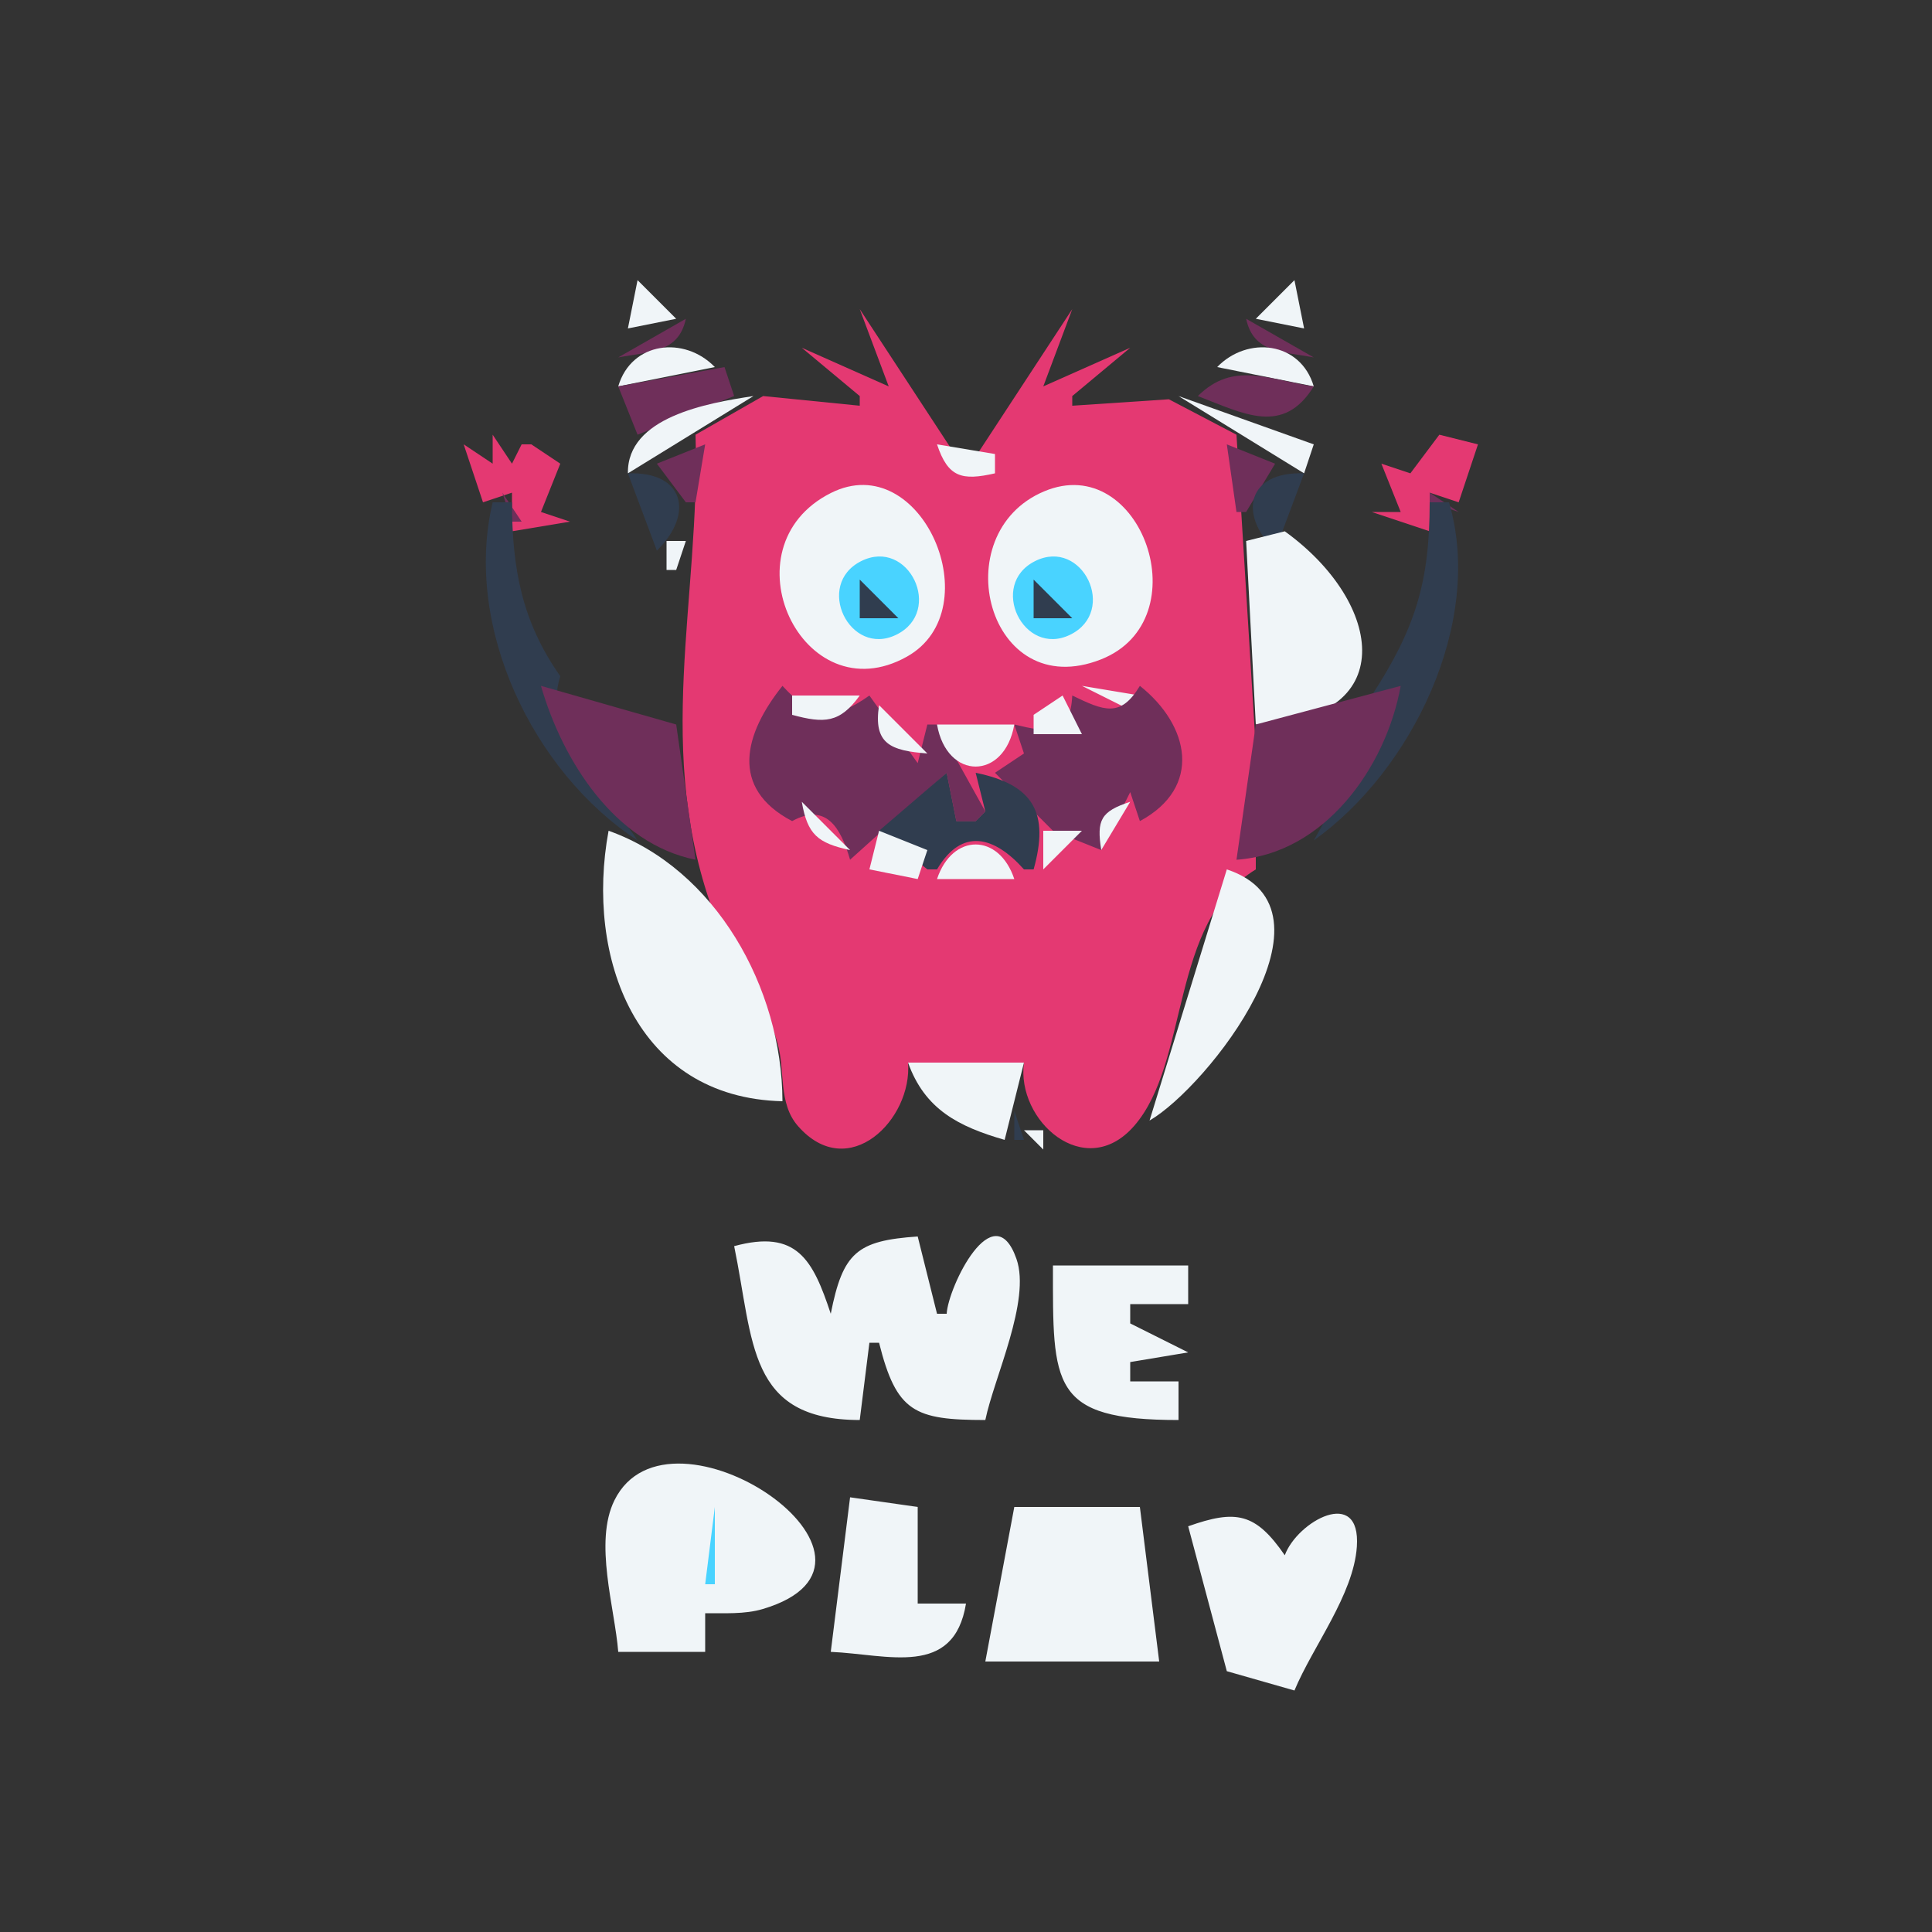 <svg xmlns="http://www.w3.org/2000/svg" width="200" height="200">
<rect width="100%" height="100%" fill="#333333" stroke="none"/>
<!--path style="fill:#49d3ff; stroke:none;" d="M0 0L0 200L200 200L200 0L0 0z"/-->
<path style="fill:#f0f5f8; stroke:none;" d="M66 29L65 34L70 33L66 29M130 33L135 34L134 29L130 33z"/>
<path style="fill:#e43972; stroke:none;" d="M89 32L92 40L83 36L89 41L89 42L79 41L72 45C72.537 62.251 67.516 77.746 74.066 95C75.774 99.501 79.165 103.409 80.49 108C81.303 110.816 80.53 114.195 82.603 116.566C87.824 122.532 94.468 115.891 94 110L106 110C105.177 116 112.305 122.384 117.397 116.566C123.211 109.92 121.005 95.482 130 90L130 89L129.91 76L128 45L121 41.333L111 42L111 41L117 36L108 40L111 32L100 48.793L89 32M67 33L68 34L67 33z"/>
<path style="fill:#6f2f5a; stroke:none;" d="M64 37C67.284 36.379 70.24 36.545 71 33L64 37M129 33C129.76 36.545 132.716 36.379 136 37L129 33z"/>
<path style="fill:#e43972; stroke:none;" d="M132 33L133 34L132 33z"/>
<path style="fill:#303d4f; stroke:none;" d="M64 35L65 36L64 35z"/>
<path style="fill:#f0f5f8; stroke:none;" d="M64 40L74 38C70.86 34.746 65.361 35.347 64 40z"/>
<path style="fill:#6f2f5a; stroke:none;" d="M89 35L90 36L89 35M110 35L111 36L110 35z"/>
<path style="fill:#f0f5f8; stroke:none;" d="M126 38L136 40C134.639 35.347 129.14 34.746 126 38z"/>
<path style="fill:#303d4f; stroke:none;" d="M135 35L136 36L135 35z"/>
<path style="fill:#e43972; stroke:none;" d="M66 36L67 37L66 36M133 36L134 37L133 36M71 38L72 39L71 38z"/>
<path style="fill:#6f2f5a; stroke:none;" d="M64 40L66 45L76 41L75 38L64 40M124 41C128.774 42.838 132.835 45.108 136 40C131.331 39.314 127.692 37.342 124 41z"/>
<path style="fill:#49d3ff; stroke:none;" d="M129 38L130 39L129 38z"/>
<path style="fill:#e43972; stroke:none;" d="M67 39L68 40L67 39z"/>
<path style="fill:#6f2f5a; stroke:none;" d="M90 39L91 40L90 39z"/>
<path style="fill:#49d3ff; stroke:none;" d="M91 39L92 40L91 39M108 39L109 40L108 39z"/>
<path style="fill:#6f2f5a; stroke:none;" d="M109 39L110 40L109 39z"/>
<path style="fill:#e43972; stroke:none;" d="M132 39L133 40L132 39z"/>
<path style="fill:#303d4f; stroke:none;" d="M64 41L66 45L64 41z"/>
<path style="fill:#e43972; stroke:none;" d="M74 41L75 42L74 41z"/>
<path style="fill:#f0f5f8; stroke:none;" d="M65 49L78 41C73.18 41.722 64.903 43.193 65 49M122 41L135 49L136 46L122 41z"/>
<path style="fill:#e43972; stroke:none;" d="M125 41L126 42L125 41z"/>
<path style="fill:#303d4f; stroke:none;" d="M135 41L134 45L135 41z"/>
<path style="fill:#e43972; stroke:none;" d="M69 43L70 44L69 43z"/>
<path style="fill:#6f2f5a; stroke:none;" d="M96 43L97 44L96 43M103 43L104 44L103 43z"/>
<path style="fill:#e43972; stroke:none;" d="M130 43L131 44L130 43M133 44L134 45L133 44M51 45L51 48L48 46L50 52L53 51L53 55L59 54L56 53L58 48L55 46L54 46L53 48L51 45z"/>
<path style="fill:#6f2f5a; stroke:none;" d="M73 45L74 46L73 45M126 45L127 46L126 45z"/>
<path style="fill:#e43972; stroke:none;" d="M149 45L146 49L143 48L145 53L142 53L148 55L148 51L151 52L153 46L149 45M70 46L71 47L70 46z"/>
<path style="fill:#6f2f5a; stroke:none;" d="M68 48L71 52L72 52L73 46L68 48z"/>
<path style="fill:#f0f5f8; stroke:none;" d="M97 46C98.136 49.422 99.57 49.784 103 49L103 47L97 46z"/>
<path style="fill:#6f2f5a; stroke:none;" d="M127 46L128 53L129 53L132 48L127 46z"/>
<path style="fill:#e43972; stroke:none;" d="M129 46L130 47L129 46M68 47L69 48L68 47M131 47L132 48L131 47z"/>
<path style="fill:#6f2f5a; stroke:none;" d="M66 48L67 49L66 48z"/>
<path style="fill:#303d4f; stroke:none;" d="M65 49L68 57C71.911 53.155 70.808 48.782 65 49M132 57L135 49C129.192 48.782 128.089 53.155 132 57z"/>
<path style="fill:#6f2f5a; stroke:none;" d="M133 48L134 49L133 48z"/>
<path style="fill:#f0f5f8; stroke:none;" d="M86.019 51.032C74.874 56.631 83.073 74.042 93.891 67.972C102.611 63.08 95.412 46.314 86.019 51.032M108.093 50.863C97.702 55.235 102.255 72.891 113.981 68.258C124.334 64.167 118.137 46.637 108.093 50.863z"/>
<path style="fill:#6f2f5a; stroke:none;" d="M52 51L53 54L54 54L52 51M148 51L148 52L151 53L148 51z"/>
<path style="fill:#303d4f; stroke:none;" d="M51 52C47.942 64.85 55.151 79.909 66 87C62.742 82.07 55.951 76.364 58 70C54.012 64.332 53.019 58.825 53 52L51 52M148 52C147.999 60.273 146.515 65.057 142 72L145 71L136 87C146.129 79.805 153.67 64.416 150 52L148 52z"/>
<path style="fill:#6f2f5a; stroke:none;" d="M132 55L133 56L132 55z"/>
<path style="fill:#f0f5f8; stroke:none;" d="M133 55L129 56L130 75C144.992 74.681 143.345 62.463 133 55M69 56L69 59L70 59L71 56L69 56z"/>
<path style="fill:#49d3ff; stroke:none;" d="M89.151 58.086C84.289 60.522 87.959 68.058 92.775 65.712C97.747 63.29 94.057 55.629 89.151 58.086M107.151 58.086C102.289 60.522 105.959 68.058 110.775 65.712C115.747 63.29 112.057 55.629 107.151 58.086z"/>
<path style="fill:#303d4f; stroke:none;" d="M89 60L89 64L93 64L89 60z"/>
<path style="fill:#f0f5f8; stroke:none;" d="M92 60L93 61L92 60z"/>
<path style="fill:#303d4f; stroke:none;" d="M107 60L107 64L111 64L107 60z"/>
<path style="fill:#f0f5f8; stroke:none;" d="M110.667 60.333L111.333 60.667L110.667 60.333z"/>
<path style="fill:#49d3ff; stroke:none;" d="M90 62L91 63L90 62M108 62L109 63L108 62z"/>
<path style="fill:#6f2f5a; stroke:none;" d="M56 71C58.241 78.761 63.648 87.315 72 89L70 75L56 71M81 71C77.038 75.963 75.49 81.584 82 85C85.504 83.08 87.029 85.656 88 89L98 80L99 85L101 85L102 84L97 75L96 75L95 79L90 72C86.169 74.709 84.157 74.427 81 71z"/>
<path style="fill:#f0f5f8; stroke:none;" d="M82 72L82 74C85.337 74.903 86.935 74.859 89 72L82 72M112 71L118 74L118 72L112 71z"/>
<path style="fill:#6f2f5a; stroke:none;" d="M118 71C115.993 74.337 114.285 73.581 111 72C110.801 76.21 108.625 75.871 105 75L106 78L103 80L109 86L114 88L117 82L118 85C124.49 81.506 123.161 75.092 118 71M130 75L128 89C137.06 88.392 143.465 79.504 145 71L130 75z"/>
<path style="fill:#303d4f; stroke:none;" d="M60 72L61 73L60 72z"/>
<path style="fill:#f0f5f8; stroke:none;" d="M110 72L107 74L107 76L112 76L110 72z"/>
<path style="fill:#303d4f; stroke:none;" d="M62 73L63 74L62 73z"/>
<path style="fill:#e43972; stroke:none;" d="M88 73L89 74L88 73z"/>
<path style="fill:#f0f5f8; stroke:none;" d="M91 73C90.384 77.025 92.201 77.705 96 78L91 73z"/>
<path style="fill:#e43972; stroke:none;" d="M111 73L112 74L111 73M114 74L115 75L114 74M116 74L117 75L116 74M136 74L137 75L136 74z"/>
<path style="fill:#f0f5f8; stroke:none;" d="M97 75C98.008 80.807 103.992 80.807 105 75L97 75z"/>
<path style="fill:#e43972; stroke:none;" d="M105.333 76.667L105.667 77.333L105.333 76.667M93.667 78.333L94.333 78.667L93.667 78.333M98 79L99 80L98 79z"/>
<path style="fill:#303d4f; stroke:none;" d="M91 86L96 90L97 90C99.579 85.636 102.921 86.55 106 90L107 90C108.619 84.214 107.068 81.229 101 80L102 84L101 85L99 85L98 80L91 86z"/>
<path style="fill:#e43972; stroke:none;" d="M116 82L118 84L116 82M82 83L83 84L82 83z"/>
<path style="fill:#f0f5f8; stroke:none;" d="M83 83C83.588 86.403 84.649 87.272 88 88L83 83M114 88L117 83C113.964 84 113.506 84.863 114 88z"/>
<path style="fill:#49d3ff; stroke:none;" d="M82.333 84.667L82.667 85.333L82.333 84.667M117.333 84.667L117.667 85.333L117.333 84.667z"/>
<path style="fill:#e43972; stroke:none;" d="M110 85L111 86L110 85z"/>
<path style="fill:#f0f5f8; stroke:none;" d="M63 86C60.574 99.066 65.813 113.643 81 114C80.96 102.258 74.067 89.937 63 86M91 86L90 90L95 91L96 88L91 86z"/>
<path style="fill:#49d3ff; stroke:none;" d="M93 86L94 87L93 86z"/>
<path style="fill:#6f2f5a; stroke:none;" d="M94 86L95 87L94 86M99 86L100 87L99 86z"/>
<path style="fill:#49d3ff; stroke:none;" d="M100.667 86.333L101.333 86.667L100.667 86.333z"/>
<path style="fill:#6f2f5a; stroke:none;" d="M102 86L103 87L102 86z"/>
<path style="fill:#f0f5f8; stroke:none;" d="M108 86L108 90L112 86L108 86z"/>
<path style="fill:#49d3ff; stroke:none;" d="M66 87L67 88L66 87M95 87L96 88L95 87M97 87L98 88L97 87z"/>
<path style="fill:#f0f5f8; stroke:none;" d="M97 91L105 91C103.415 86.227 98.585 86.227 97 91z"/>
<path style="fill:#49d3ff; stroke:none;" d="M104 87L105 88L104 87M107 87L108 88L107 87z"/>
<path style="fill:#303d4f; stroke:none;" d="M134 87L135 88L134 87z"/>
<path style="fill:#49d3ff; stroke:none;" d="M68 88L69 89L68 88z"/>
<path style="fill:#6f2f5a; stroke:none;" d="M105 88L106 89L105 88M107.333 88.667L107.667 89.333L107.333 88.667z"/>
<path style="fill:#49d3ff; stroke:none;" d="M95 89L96 90L95 89M105 89L106 90L105 89z"/>
<path style="fill:#6f2f5a; stroke:none;" d="M95.667 90.333L96.333 90.667L95.667 90.333z"/>
<path style="fill:#f0f5f8; stroke:none;" d="M127 90L119 116C125.001 112.529 139.459 94.135 127 90M94 110C95.737 114.845 99.212 116.617 104 118L106 110L94 110z"/>
<path style="fill:#49d3ff; stroke:none;" d="M94 113L95 114L94 113z"/>
<path style="fill:#303d4f; stroke:none;" d="M94 114L96 118L94 114z"/>
<path style="fill:#6f2f5a; stroke:none;" d="M105 114L106 115L105 114z"/>
<path style="fill:#49d3ff; stroke:none;" d="M104 115L105 116L104 115z"/>
<path style="fill:#303d4f; stroke:none;" d="M105 115L105 118L106 118L105 115z"/>
<path style="fill:#6f2f5a; stroke:none;" d="M81 116L83 118L81 116M104 116L105 117L104 116M106 116L107 117L106 116M118 116L117 118L118 116z"/>
<path style="fill:#303d4f; stroke:none;" d="M81.333 117.667L81.667 118.333L81.333 117.667z"/>
<path style="fill:#f0f5f8; stroke:none;" d="M106 117L108 119L108 117L106 117z"/>
<path style="fill:#303d4f; stroke:none;" d="M118.333 117.667L118.667 118.333L118.333 117.667z"/>
<path style="fill:#6f2f5a; stroke:none;" d="M84 118L85 119L84 118M89.667 118.333L90.333 118.667L89.667 118.333M109.667 118.333L110.333 118.667L109.667 118.333M115 118L116 119L115 118z"/>
<path style="fill:#303d4f; stroke:none;" d="M85 119L86 120L85 119M90 119L91 120L90 119M109 119L110 120L109 119M114 119L115 120L114 119z"/>
<path style="fill:#f0f5f8; stroke:none;" d="M76 129C78.044 138.908 77.372 146.991 89 147L90 139L91 139C92.803 146.19 94.664 146.994 102 147C102.908 142.602 106.736 134.642 105.223 130.319C102.851 123.543 98.152 133.225 98 136L97 136L95 128C88.704 128.433 87.257 129.656 86 136C84.141 130.385 82.49 127.237 76 129M109 131C109 143.419 108.719 147 122 147L122 143L117 143L117 141L123 140L117 137L117 135L123 135L123 131L109 131M64 171L73 171L73 167C74.951 166.982 77.066 167.131 78.961 166.566C95.596 161.612 69.273 143.796 63.603 155.318C61.466 159.662 63.639 166.429 64 171M88 155L86 171C91.899 171.253 98.742 173.709 100 166L95 166L95 156L88 155z"/>
<path style="fill:#49d3ff; stroke:none;" d="M74 156L73 164L74 164L74 156z"/>
<path style="fill:#f0f5f8; stroke:none;" d="M105 156L102 172L120 172L118 156L105 156M123 158L127 173L134 175C135.9 170.437 140.121 165.085 140.461 160.109C140.891 153.825 134.293 157.487 133 161C129.969 156.605 127.959 156.246 123 158z"/>
<path style="fill:#49d3ff; stroke:none;" d="M112 161L111 165L112 161z"/>
</svg>
